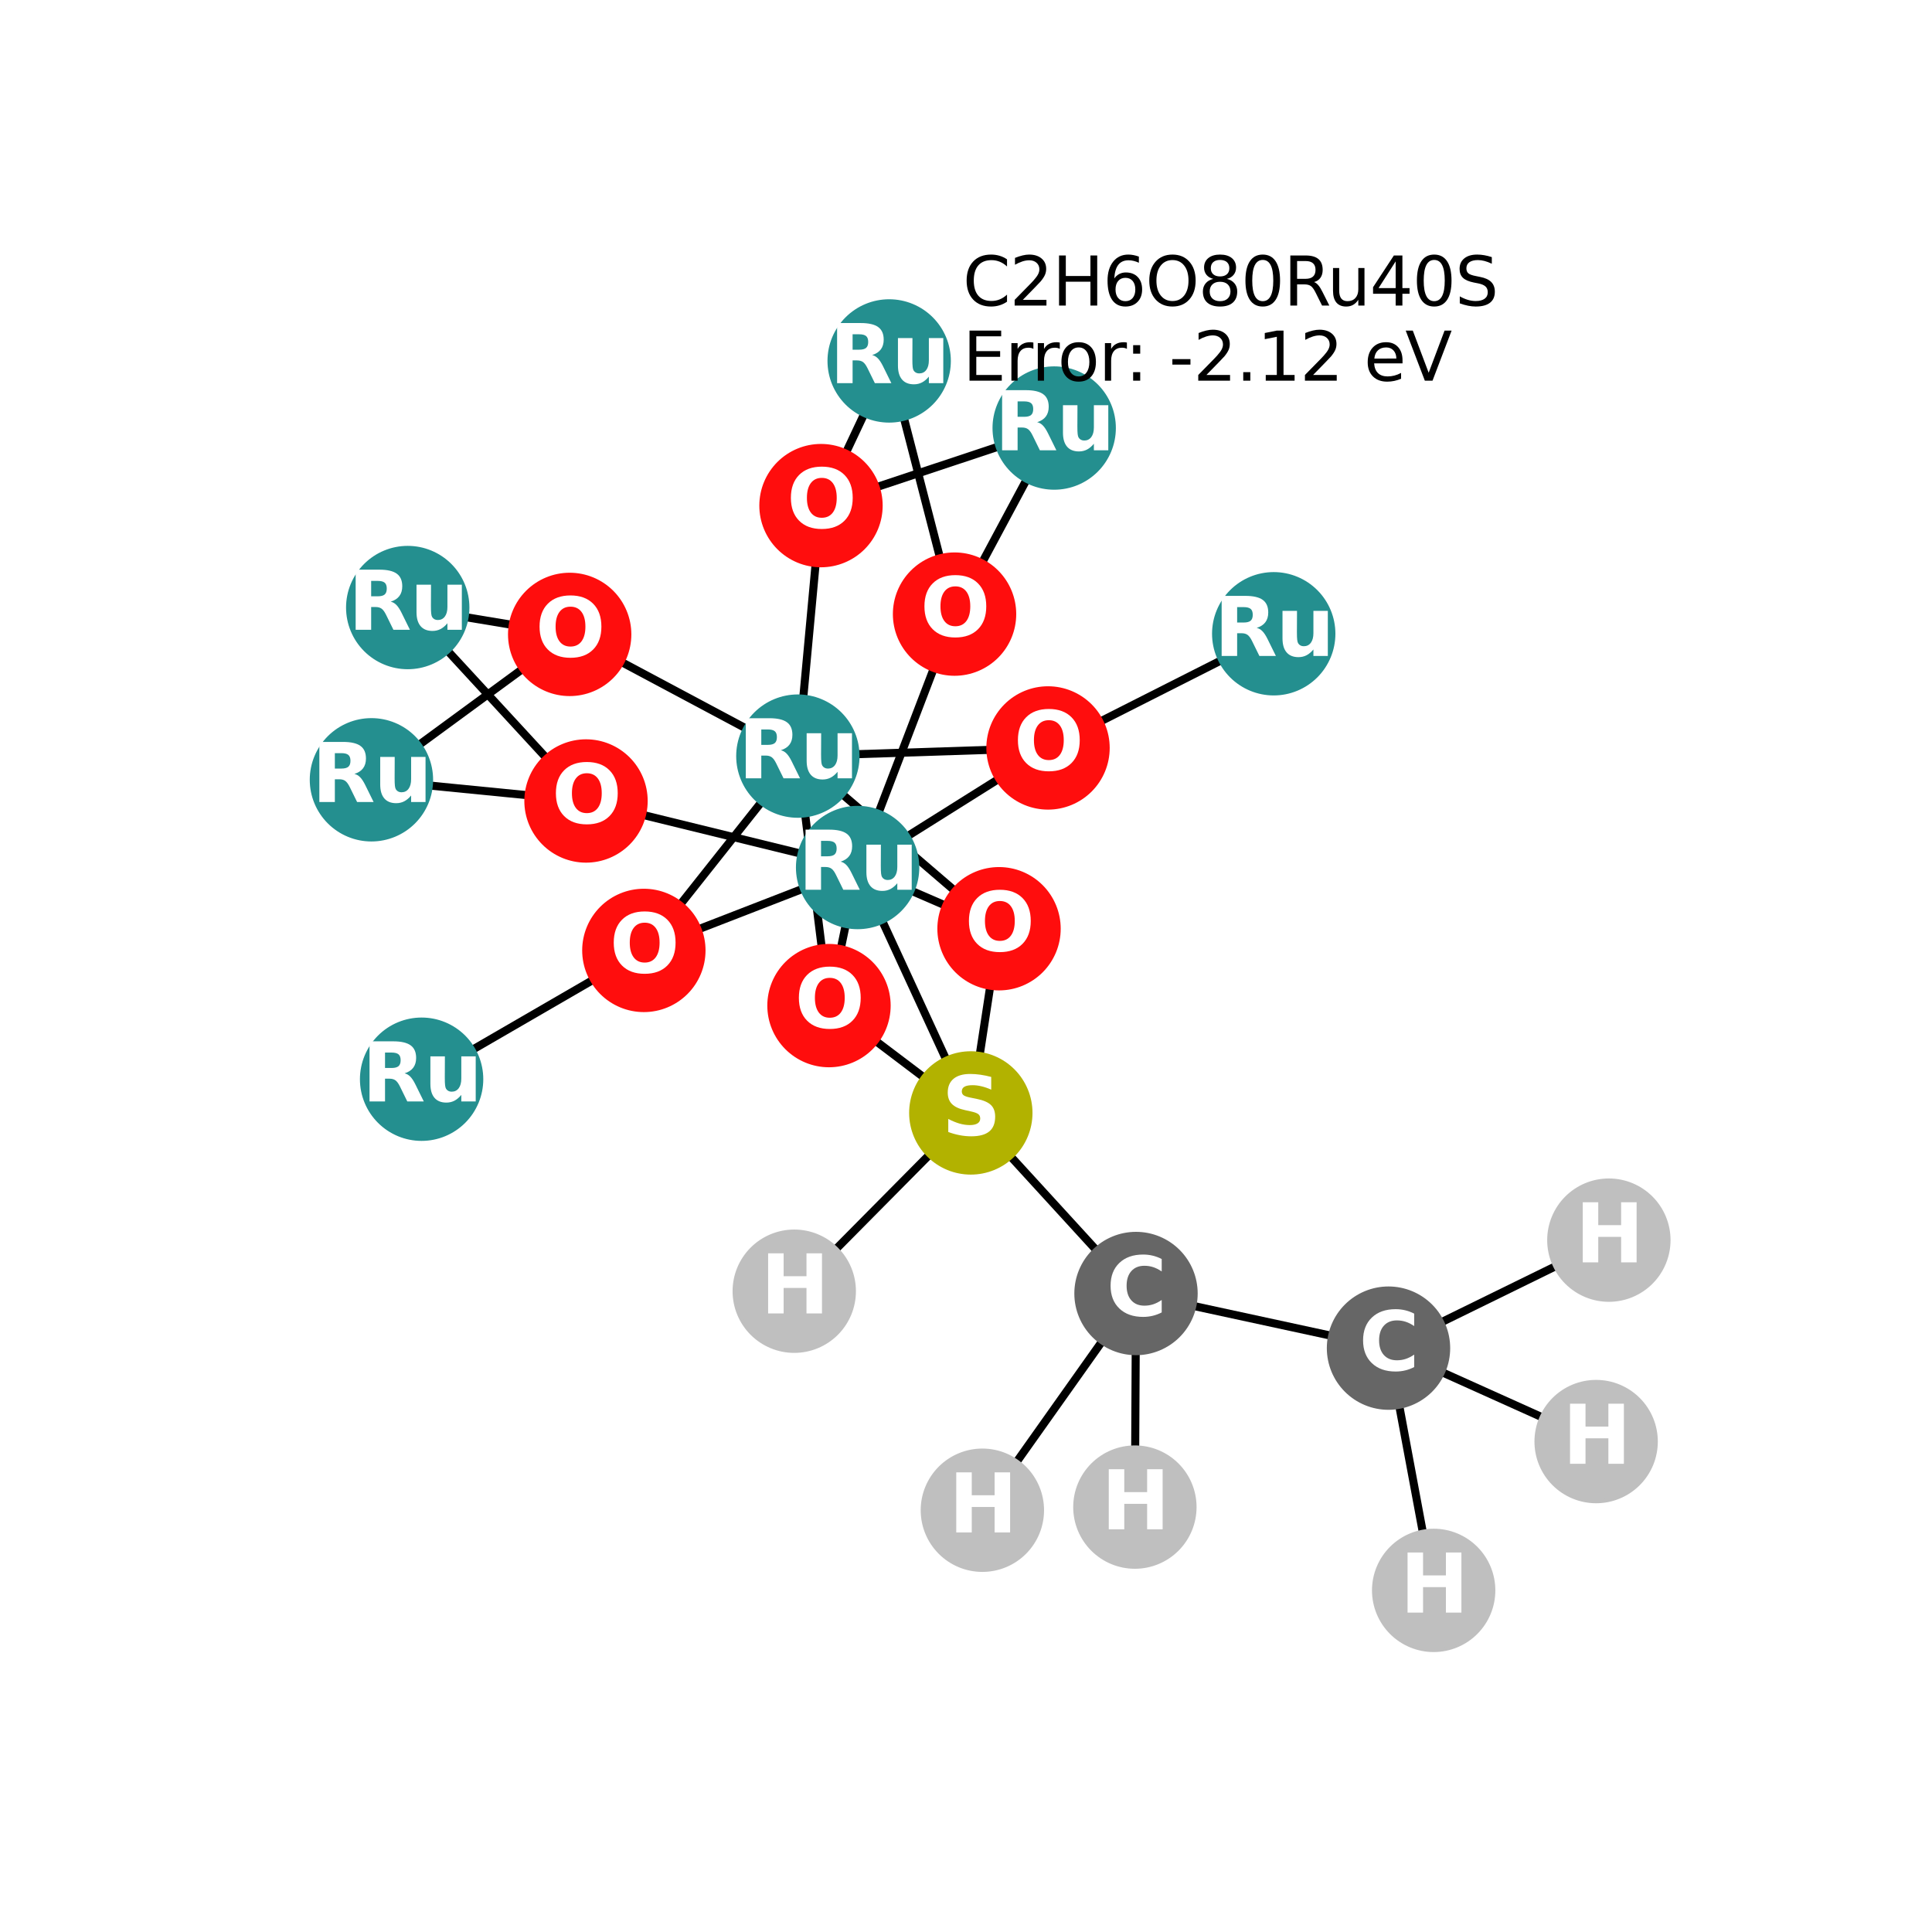 <?xml version="1.0" encoding="utf-8" standalone="no"?>
<!DOCTYPE svg PUBLIC "-//W3C//DTD SVG 1.1//EN"
  "http://www.w3.org/Graphics/SVG/1.1/DTD/svg11.dtd">
<svg xmlns:xlink="http://www.w3.org/1999/xlink" width="288pt" height="288pt" viewBox="0 0 288 288" xmlns="http://www.w3.org/2000/svg" version="1.1">
 <defs>
  <style type="text/css">*{stroke-linejoin: round; stroke-linecap: butt}</style>
 </defs>
 <g id="figure_1">
  <g id="patch_1">
   <path d="M 0 288 
L 288 288 
L 288 0 
L 0 0 
z
" style="fill: #ffffff"/>
  </g>
  <g id="axes_1">
   <g id="LineCollection_1">
    <path d="M 239.831 184.866 
L 206.982 200.965 
" clip-path="url(#p7689ff3a6d)" style="fill: none; stroke: #000000; stroke-width: 1.2"/>
    <path d="M 156.227 111.495 
L 189.872 94.474 
" clip-path="url(#p7689ff3a6d)" style="fill: none; stroke: #000000; stroke-width: 1.2"/>
    <path d="M 156.227 111.495 
L 127.843 129.32 
" clip-path="url(#p7689ff3a6d)" style="fill: none; stroke: #000000; stroke-width: 1.2"/>
    <path d="M 156.227 111.495 
L 118.937 112.712 
" clip-path="url(#p7689ff3a6d)" style="fill: none; stroke: #000000; stroke-width: 1.2"/>
    <path d="M 157.146 63.808 
L 142.293 91.544 
" clip-path="url(#p7689ff3a6d)" style="fill: none; stroke: #000000; stroke-width: 1.2"/>
    <path d="M 157.146 63.808 
L 122.385 75.371 
" clip-path="url(#p7689ff3a6d)" style="fill: none; stroke: #000000; stroke-width: 1.2"/>
    <path d="M 148.924 138.445 
L 127.843 129.32 
" clip-path="url(#p7689ff3a6d)" style="fill: none; stroke: #000000; stroke-width: 1.2"/>
    <path d="M 148.924 138.445 
L 118.937 112.712 
" clip-path="url(#p7689ff3a6d)" style="fill: none; stroke: #000000; stroke-width: 1.2"/>
    <path d="M 148.924 138.445 
L 144.718 165.902 
" clip-path="url(#p7689ff3a6d)" style="fill: none; stroke: #000000; stroke-width: 1.2"/>
    <path d="M 60.78 90.566 
L 87.356 119.401 
" clip-path="url(#p7689ff3a6d)" style="fill: none; stroke: #000000; stroke-width: 1.2"/>
    <path d="M 60.78 90.566 
L 84.921 94.57 
" clip-path="url(#p7689ff3a6d)" style="fill: none; stroke: #000000; stroke-width: 1.2"/>
    <path d="M 87.356 119.401 
L 127.843 129.32 
" clip-path="url(#p7689ff3a6d)" style="fill: none; stroke: #000000; stroke-width: 1.2"/>
    <path d="M 87.356 119.401 
L 55.369 116.243 
" clip-path="url(#p7689ff3a6d)" style="fill: none; stroke: #000000; stroke-width: 1.2"/>
    <path d="M 127.843 129.32 
L 142.293 91.544 
" clip-path="url(#p7689ff3a6d)" style="fill: none; stroke: #000000; stroke-width: 1.2"/>
    <path d="M 127.843 129.32 
L 95.979 141.678 
" clip-path="url(#p7689ff3a6d)" style="fill: none; stroke: #000000; stroke-width: 1.2"/>
    <path d="M 127.843 129.32 
L 123.576 149.903 
" clip-path="url(#p7689ff3a6d)" style="fill: none; stroke: #000000; stroke-width: 1.2"/>
    <path d="M 127.843 129.32 
L 144.718 165.902 
" clip-path="url(#p7689ff3a6d)" style="fill: none; stroke: #000000; stroke-width: 1.2"/>
    <path d="M 132.547 53.804 
L 142.293 91.544 
" clip-path="url(#p7689ff3a6d)" style="fill: none; stroke: #000000; stroke-width: 1.2"/>
    <path d="M 132.547 53.804 
L 122.385 75.371 
" clip-path="url(#p7689ff3a6d)" style="fill: none; stroke: #000000; stroke-width: 1.2"/>
    <path d="M 122.385 75.371 
L 118.937 112.712 
" clip-path="url(#p7689ff3a6d)" style="fill: none; stroke: #000000; stroke-width: 1.2"/>
    <path d="M 62.848 160.877 
L 95.979 141.678 
" clip-path="url(#p7689ff3a6d)" style="fill: none; stroke: #000000; stroke-width: 1.2"/>
    <path d="M 55.369 116.243 
L 84.921 94.57 
" clip-path="url(#p7689ff3a6d)" style="fill: none; stroke: #000000; stroke-width: 1.2"/>
    <path d="M 118.937 112.712 
L 95.979 141.678 
" clip-path="url(#p7689ff3a6d)" style="fill: none; stroke: #000000; stroke-width: 1.2"/>
    <path d="M 118.937 112.712 
L 123.576 149.903 
" clip-path="url(#p7689ff3a6d)" style="fill: none; stroke: #000000; stroke-width: 1.2"/>
    <path d="M 118.937 112.712 
L 84.921 94.57 
" clip-path="url(#p7689ff3a6d)" style="fill: none; stroke: #000000; stroke-width: 1.2"/>
    <path d="M 123.576 149.903 
L 144.718 165.902 
" clip-path="url(#p7689ff3a6d)" style="fill: none; stroke: #000000; stroke-width: 1.2"/>
    <path d="M 169.343 192.822 
L 146.44 225.128 
" clip-path="url(#p7689ff3a6d)" style="fill: none; stroke: #000000; stroke-width: 1.2"/>
    <path d="M 169.343 192.822 
L 169.176 224.661 
" clip-path="url(#p7689ff3a6d)" style="fill: none; stroke: #000000; stroke-width: 1.2"/>
    <path d="M 169.343 192.822 
L 144.718 165.902 
" clip-path="url(#p7689ff3a6d)" style="fill: none; stroke: #000000; stroke-width: 1.2"/>
    <path d="M 169.343 192.822 
L 206.982 200.965 
" clip-path="url(#p7689ff3a6d)" style="fill: none; stroke: #000000; stroke-width: 1.2"/>
    <path d="M 144.718 165.902 
L 118.398 192.479 
" clip-path="url(#p7689ff3a6d)" style="fill: none; stroke: #000000; stroke-width: 1.2"/>
    <path d="M 206.982 200.965 
L 213.714 237.076 
" clip-path="url(#p7689ff3a6d)" style="fill: none; stroke: #000000; stroke-width: 1.2"/>
    <path d="M 206.982 200.965 
L 237.933 214.893 
" clip-path="url(#p7689ff3a6d)" style="fill: none; stroke: #000000; stroke-width: 1.2"/>
   </g>
   <g id="PathCollection_1">
    <defs>
     <path id="C0_0_74f08d10ab" d="M 0 8.944 
C 2.372 8.944 4.647 8.002 6.325 6.325 
C 8.002 4.647 8.944 2.372 8.944 -0 
C 8.944 -2.372 8.002 -4.647 6.325 -6.325 
C 4.647 -8.002 2.372 -8.944 0 -8.944 
C -2.372 -8.944 -4.647 -8.002 -6.325 -6.325 
C -8.002 -4.647 -8.944 -2.372 -8.944 0 
C -8.944 2.372 -8.002 4.647 -6.325 6.325 
C -4.647 8.002 -2.372 8.944 0 8.944 
z
"/>
    </defs>
    <g clip-path="url(#p7689ff3a6d)">
     <use xlink:href="#C0_0_74f08d10ab" x="239.831" y="184.866" style="fill: #bfbfbf; stroke: #bfbfbf; stroke-width: 0.5"/>
    </g>
    <g clip-path="url(#p7689ff3a6d)">
     <use xlink:href="#C0_0_74f08d10ab" x="156.227" y="111.495" style="fill: #ff0d0d; stroke: #ff0d0d; stroke-width: 0.5"/>
    </g>
    <g clip-path="url(#p7689ff3a6d)">
     <use xlink:href="#C0_0_74f08d10ab" x="157.146" y="63.808" style="fill: #248f8f; stroke: #248f8f; stroke-width: 0.5"/>
    </g>
    <g clip-path="url(#p7689ff3a6d)">
     <use xlink:href="#C0_0_74f08d10ab" x="148.924" y="138.445" style="fill: #ff0d0d; stroke: #ff0d0d; stroke-width: 0.5"/>
    </g>
    <g clip-path="url(#p7689ff3a6d)">
     <use xlink:href="#C0_0_74f08d10ab" x="189.872" y="94.474" style="fill: #248f8f; stroke: #248f8f; stroke-width: 0.5"/>
    </g>
    <g clip-path="url(#p7689ff3a6d)">
     <use xlink:href="#C0_0_74f08d10ab" x="60.78" y="90.566" style="fill: #248f8f; stroke: #248f8f; stroke-width: 0.5"/>
    </g>
    <g clip-path="url(#p7689ff3a6d)">
     <use xlink:href="#C0_0_74f08d10ab" x="87.356" y="119.401" style="fill: #ff0d0d; stroke: #ff0d0d; stroke-width: 0.5"/>
    </g>
    <g clip-path="url(#p7689ff3a6d)">
     <use xlink:href="#C0_0_74f08d10ab" x="127.843" y="129.32" style="fill: #248f8f; stroke: #248f8f; stroke-width: 0.5"/>
    </g>
    <g clip-path="url(#p7689ff3a6d)">
     <use xlink:href="#C0_0_74f08d10ab" x="132.547" y="53.804" style="fill: #248f8f; stroke: #248f8f; stroke-width: 0.5"/>
    </g>
    <g clip-path="url(#p7689ff3a6d)">
     <use xlink:href="#C0_0_74f08d10ab" x="122.385" y="75.371" style="fill: #ff0d0d; stroke: #ff0d0d; stroke-width: 0.5"/>
    </g>
    <g clip-path="url(#p7689ff3a6d)">
     <use xlink:href="#C0_0_74f08d10ab" x="62.848" y="160.877" style="fill: #248f8f; stroke: #248f8f; stroke-width: 0.5"/>
    </g>
    <g clip-path="url(#p7689ff3a6d)">
     <use xlink:href="#C0_0_74f08d10ab" x="55.369" y="116.243" style="fill: #248f8f; stroke: #248f8f; stroke-width: 0.5"/>
    </g>
    <g clip-path="url(#p7689ff3a6d)">
     <use xlink:href="#C0_0_74f08d10ab" x="118.937" y="112.712" style="fill: #248f8f; stroke: #248f8f; stroke-width: 0.5"/>
    </g>
    <g clip-path="url(#p7689ff3a6d)">
     <use xlink:href="#C0_0_74f08d10ab" x="95.979" y="141.678" style="fill: #ff0d0d; stroke: #ff0d0d; stroke-width: 0.5"/>
    </g>
    <g clip-path="url(#p7689ff3a6d)">
     <use xlink:href="#C0_0_74f08d10ab" x="123.576" y="149.903" style="fill: #ff0d0d; stroke: #ff0d0d; stroke-width: 0.5"/>
    </g>
    <g clip-path="url(#p7689ff3a6d)">
     <use xlink:href="#C0_0_74f08d10ab" x="142.293" y="91.544" style="fill: #ff0d0d; stroke: #ff0d0d; stroke-width: 0.5"/>
    </g>
    <g clip-path="url(#p7689ff3a6d)">
     <use xlink:href="#C0_0_74f08d10ab" x="84.921" y="94.57" style="fill: #ff0d0d; stroke: #ff0d0d; stroke-width: 0.5"/>
    </g>
    <g clip-path="url(#p7689ff3a6d)">
     <use xlink:href="#C0_0_74f08d10ab" x="169.343" y="192.822" style="fill: #666666; stroke: #666666; stroke-width: 0.5"/>
    </g>
    <g clip-path="url(#p7689ff3a6d)">
     <use xlink:href="#C0_0_74f08d10ab" x="146.44" y="225.128" style="fill: #bfbfbf; stroke: #bfbfbf; stroke-width: 0.5"/>
    </g>
    <g clip-path="url(#p7689ff3a6d)">
     <use xlink:href="#C0_0_74f08d10ab" x="169.176" y="224.661" style="fill: #bfbfbf; stroke: #bfbfbf; stroke-width: 0.5"/>
    </g>
    <g clip-path="url(#p7689ff3a6d)">
     <use xlink:href="#C0_0_74f08d10ab" x="144.718" y="165.902" style="fill: #b2b200; stroke: #b2b200; stroke-width: 0.5"/>
    </g>
    <g clip-path="url(#p7689ff3a6d)">
     <use xlink:href="#C0_0_74f08d10ab" x="118.398" y="192.479" style="fill: #bfbfbf; stroke: #bfbfbf; stroke-width: 0.5"/>
    </g>
    <g clip-path="url(#p7689ff3a6d)">
     <use xlink:href="#C0_0_74f08d10ab" x="206.982" y="200.965" style="fill: #666666; stroke: #666666; stroke-width: 0.5"/>
    </g>
    <g clip-path="url(#p7689ff3a6d)">
     <use xlink:href="#C0_0_74f08d10ab" x="213.714" y="237.076" style="fill: #bfbfbf; stroke: #bfbfbf; stroke-width: 0.5"/>
    </g>
    <g clip-path="url(#p7689ff3a6d)">
     <use xlink:href="#C0_0_74f08d10ab" x="237.933" y="214.893" style="fill: #bfbfbf; stroke: #bfbfbf; stroke-width: 0.5"/>
    </g>
   </g>
   <g id="text_1">
    <g clip-path="url(#p7689ff3a6d)">
     <!-- H -->
     <g style="fill: #ffffff" transform="translate(234.81 188.177) scale(0.12 -0.12)">
      <defs>
       <path id="DejaVuSans-Bold-48" d="M 588 4666 
L 1791 4666 
L 1791 2888 
L 3566 2888 
L 3566 4666 
L 4769 4666 
L 4769 0 
L 3566 0 
L 3566 1978 
L 1791 1978 
L 1791 0 
L 588 0 
L 588 4666 
z
" transform="scale(0.016)"/>
      </defs>
      <use xlink:href="#DejaVuSans-Bold-48"/>
     </g>
    </g>
   </g>
   <g id="text_2">
    <g clip-path="url(#p7689ff3a6d)">
     <!-- O -->
     <g style="fill: #ffffff" transform="translate(151.126 114.806) scale(0.12 -0.12)">
      <defs>
       <path id="DejaVuSans-Bold-4f" d="M 2719 3878 
Q 2169 3878 1866 3472 
Q 1563 3066 1563 2328 
Q 1563 1594 1866 1187 
Q 2169 781 2719 781 
Q 3272 781 3575 1187 
Q 3878 1594 3878 2328 
Q 3878 3066 3575 3472 
Q 3272 3878 2719 3878 
z
M 2719 4750 
Q 3844 4750 4481 4106 
Q 5119 3463 5119 2328 
Q 5119 1197 4481 553 
Q 3844 -91 2719 -91 
Q 1597 -91 958 553 
Q 319 1197 319 2328 
Q 319 3463 958 4106 
Q 1597 4750 2719 4750 
z
" transform="scale(0.016)"/>
      </defs>
      <use xlink:href="#DejaVuSans-Bold-4f"/>
     </g>
    </g>
   </g>
   <g id="text_3">
    <g clip-path="url(#p7689ff3a6d)">
     <!-- Ru -->
     <g style="fill: #ffffff" transform="translate(148.254 67.12) scale(0.12 -0.12)">
      <defs>
       <path id="DejaVuSans-Bold-52" d="M 2297 2597 
Q 2675 2597 2839 2737 
Q 3003 2878 3003 3200 
Q 3003 3519 2839 3656 
Q 2675 3794 2297 3794 
L 1791 3794 
L 1791 2597 
L 2297 2597 
z
M 1791 1766 
L 1791 0 
L 588 0 
L 588 4666 
L 2425 4666 
Q 3347 4666 3776 4356 
Q 4206 4047 4206 3378 
Q 4206 2916 3982 2619 
Q 3759 2322 3309 2181 
Q 3556 2125 3751 1926 
Q 3947 1728 4147 1325 
L 4800 0 
L 3519 0 
L 2950 1159 
Q 2778 1509 2601 1637 
Q 2425 1766 2131 1766 
L 1791 1766 
z
" transform="scale(0.016)"/>
       <path id="DejaVuSans-Bold-75" d="M 500 1363 
L 500 3500 
L 1625 3500 
L 1625 3150 
Q 1625 2866 1622 2436 
Q 1619 2006 1619 1863 
Q 1619 1441 1641 1255 
Q 1663 1069 1716 984 
Q 1784 875 1895 815 
Q 2006 756 2150 756 
Q 2500 756 2700 1025 
Q 2900 1294 2900 1772 
L 2900 3500 
L 4019 3500 
L 4019 0 
L 2900 0 
L 2900 506 
Q 2647 200 2364 54 
Q 2081 -91 1741 -91 
Q 1134 -91 817 281 
Q 500 653 500 1363 
z
" transform="scale(0.016)"/>
      </defs>
      <use xlink:href="#DejaVuSans-Bold-52"/>
      <use xlink:href="#DejaVuSans-Bold-75" transform="translate(77.002 0)"/>
     </g>
    </g>
   </g>
   <g id="text_4">
    <g clip-path="url(#p7689ff3a6d)">
     <!-- O -->
     <g style="fill: #ffffff" transform="translate(143.824 141.757) scale(0.12 -0.12)">
      <use xlink:href="#DejaVuSans-Bold-4f"/>
     </g>
    </g>
   </g>
   <g id="text_5">
    <g clip-path="url(#p7689ff3a6d)">
     <!-- Ru -->
     <g style="fill: #ffffff" transform="translate(180.98 97.785) scale(0.12 -0.12)">
      <use xlink:href="#DejaVuSans-Bold-52"/>
      <use xlink:href="#DejaVuSans-Bold-75" transform="translate(77.002 0)"/>
     </g>
    </g>
   </g>
   <g id="text_6">
    <g clip-path="url(#p7689ff3a6d)">
     <!-- Ru -->
     <g style="fill: #ffffff" transform="translate(51.889 93.877) scale(0.12 -0.12)">
      <use xlink:href="#DejaVuSans-Bold-52"/>
      <use xlink:href="#DejaVuSans-Bold-75" transform="translate(77.002 0)"/>
     </g>
    </g>
   </g>
   <g id="text_7">
    <g clip-path="url(#p7689ff3a6d)">
     <!-- O -->
     <g style="fill: #ffffff" transform="translate(82.255 122.712) scale(0.12 -0.12)">
      <use xlink:href="#DejaVuSans-Bold-4f"/>
     </g>
    </g>
   </g>
   <g id="text_8">
    <g clip-path="url(#p7689ff3a6d)">
     <!-- Ru -->
     <g style="fill: #ffffff" transform="translate(118.952 132.632) scale(0.12 -0.12)">
      <use xlink:href="#DejaVuSans-Bold-52"/>
      <use xlink:href="#DejaVuSans-Bold-75" transform="translate(77.002 0)"/>
     </g>
    </g>
   </g>
   <g id="text_9">
    <g clip-path="url(#p7689ff3a6d)">
     <!-- Ru -->
     <g style="fill: #ffffff" transform="translate(123.656 57.115) scale(0.12 -0.12)">
      <use xlink:href="#DejaVuSans-Bold-52"/>
      <use xlink:href="#DejaVuSans-Bold-75" transform="translate(77.002 0)"/>
     </g>
    </g>
   </g>
   <g id="text_10">
    <g clip-path="url(#p7689ff3a6d)">
     <!-- O -->
     <g style="fill: #ffffff" transform="translate(117.284 78.683) scale(0.12 -0.12)">
      <use xlink:href="#DejaVuSans-Bold-4f"/>
     </g>
    </g>
   </g>
   <g id="text_11">
    <g clip-path="url(#p7689ff3a6d)">
     <!-- Ru -->
     <g style="fill: #ffffff" transform="translate(53.957 164.188) scale(0.12 -0.12)">
      <use xlink:href="#DejaVuSans-Bold-52"/>
      <use xlink:href="#DejaVuSans-Bold-75" transform="translate(77.002 0)"/>
     </g>
    </g>
   </g>
   <g id="text_12">
    <g clip-path="url(#p7689ff3a6d)">
     <!-- Ru -->
     <g style="fill: #ffffff" transform="translate(46.477 119.555) scale(0.12 -0.12)">
      <use xlink:href="#DejaVuSans-Bold-52"/>
      <use xlink:href="#DejaVuSans-Bold-75" transform="translate(77.002 0)"/>
     </g>
    </g>
   </g>
   <g id="text_13">
    <g clip-path="url(#p7689ff3a6d)">
     <!-- Ru -->
     <g style="fill: #ffffff" transform="translate(110.046 116.023) scale(0.12 -0.12)">
      <use xlink:href="#DejaVuSans-Bold-52"/>
      <use xlink:href="#DejaVuSans-Bold-75" transform="translate(77.002 0)"/>
     </g>
    </g>
   </g>
   <g id="text_14">
    <g clip-path="url(#p7689ff3a6d)">
     <!-- O -->
     <g style="fill: #ffffff" transform="translate(90.878 144.989) scale(0.12 -0.12)">
      <use xlink:href="#DejaVuSans-Bold-4f"/>
     </g>
    </g>
   </g>
   <g id="text_15">
    <g clip-path="url(#p7689ff3a6d)">
     <!-- O -->
     <g style="fill: #ffffff" transform="translate(118.475 153.214) scale(0.12 -0.12)">
      <use xlink:href="#DejaVuSans-Bold-4f"/>
     </g>
    </g>
   </g>
   <g id="text_16">
    <g clip-path="url(#p7689ff3a6d)">
     <!-- O -->
     <g style="fill: #ffffff" transform="translate(137.192 94.855) scale(0.12 -0.12)">
      <use xlink:href="#DejaVuSans-Bold-4f"/>
     </g>
    </g>
   </g>
   <g id="text_17">
    <g clip-path="url(#p7689ff3a6d)">
     <!-- O -->
     <g style="fill: #ffffff" transform="translate(79.82 97.882) scale(0.12 -0.12)">
      <use xlink:href="#DejaVuSans-Bold-4f"/>
     </g>
    </g>
   </g>
   <g id="text_18">
    <g clip-path="url(#p7689ff3a6d)">
     <!-- C -->
     <g style="fill: #ffffff" transform="translate(164.94 196.133) scale(0.12 -0.12)">
      <defs>
       <path id="DejaVuSans-Bold-43" d="M 4288 256 
Q 3956 84 3597 -3 
Q 3238 -91 2847 -91 
Q 1681 -91 1000 561 
Q 319 1213 319 2328 
Q 319 3447 1000 4098 
Q 1681 4750 2847 4750 
Q 3238 4750 3597 4662 
Q 3956 4575 4288 4403 
L 4288 3438 
Q 3953 3666 3628 3772 
Q 3303 3878 2944 3878 
Q 2300 3878 1931 3465 
Q 1563 3053 1563 2328 
Q 1563 1606 1931 1193 
Q 2300 781 2944 781 
Q 3303 781 3628 887 
Q 3953 994 4288 1222 
L 4288 256 
z
" transform="scale(0.016)"/>
      </defs>
      <use xlink:href="#DejaVuSans-Bold-43"/>
     </g>
    </g>
   </g>
   <g id="text_19">
    <g clip-path="url(#p7689ff3a6d)">
     <!-- H -->
     <g style="fill: #ffffff" transform="translate(141.419 228.44) scale(0.12 -0.12)">
      <use xlink:href="#DejaVuSans-Bold-48"/>
     </g>
    </g>
   </g>
   <g id="text_20">
    <g clip-path="url(#p7689ff3a6d)">
     <!-- H -->
     <g style="fill: #ffffff" transform="translate(164.155 227.973) scale(0.12 -0.12)">
      <use xlink:href="#DejaVuSans-Bold-48"/>
     </g>
    </g>
   </g>
   <g id="text_21">
    <g clip-path="url(#p7689ff3a6d)">
     <!-- S -->
     <g style="fill: #ffffff" transform="translate(140.397 169.213) scale(0.12 -0.12)">
      <defs>
       <path id="DejaVuSans-Bold-53" d="M 3834 4519 
L 3834 3531 
Q 3450 3703 3084 3790 
Q 2719 3878 2394 3878 
Q 1963 3878 1756 3759 
Q 1550 3641 1550 3391 
Q 1550 3203 1689 3098 
Q 1828 2994 2194 2919 
L 2706 2816 
Q 3484 2659 3812 2340 
Q 4141 2022 4141 1434 
Q 4141 663 3683 286 
Q 3225 -91 2284 -91 
Q 1841 -91 1394 -6 
Q 947 78 500 244 
L 500 1259 
Q 947 1022 1364 901 
Q 1781 781 2169 781 
Q 2563 781 2772 912 
Q 2981 1044 2981 1288 
Q 2981 1506 2839 1625 
Q 2697 1744 2272 1838 
L 1806 1941 
Q 1106 2091 782 2419 
Q 459 2747 459 3303 
Q 459 4000 909 4375 
Q 1359 4750 2203 4750 
Q 2588 4750 2994 4692 
Q 3400 4634 3834 4519 
z
" transform="scale(0.016)"/>
      </defs>
      <use xlink:href="#DejaVuSans-Bold-53"/>
     </g>
    </g>
   </g>
   <g id="text_22">
    <g clip-path="url(#p7689ff3a6d)">
     <!-- H -->
     <g style="fill: #ffffff" transform="translate(113.376 195.79) scale(0.12 -0.12)">
      <use xlink:href="#DejaVuSans-Bold-48"/>
     </g>
    </g>
   </g>
   <g id="text_23">
    <g clip-path="url(#p7689ff3a6d)">
     <!-- C -->
     <g style="fill: #ffffff" transform="translate(202.579 204.276) scale(0.12 -0.12)">
      <use xlink:href="#DejaVuSans-Bold-43"/>
     </g>
    </g>
   </g>
   <g id="text_24">
    <g clip-path="url(#p7689ff3a6d)">
     <!-- H -->
     <g style="fill: #ffffff" transform="translate(208.693 240.388) scale(0.12 -0.12)">
      <use xlink:href="#DejaVuSans-Bold-48"/>
     </g>
    </g>
   </g>
   <g id="text_25">
    <g clip-path="url(#p7689ff3a6d)">
     <!-- H -->
     <g style="fill: #ffffff" transform="translate(232.912 218.205) scale(0.12 -0.12)">
      <use xlink:href="#DejaVuSans-Bold-48"/>
     </g>
    </g>
   </g>
   <g id="text_26">
    <!-- C2H6O80Ru40S -->
    <g transform="translate(143.52 45.549) scale(0.1 -0.1)">
     <defs>
      <path id="DejaVuSans-43" d="M 4122 4306 
L 4122 3641 
Q 3803 3938 3442 4084 
Q 3081 4231 2675 4231 
Q 1875 4231 1450 3742 
Q 1025 3253 1025 2328 
Q 1025 1406 1450 917 
Q 1875 428 2675 428 
Q 3081 428 3442 575 
Q 3803 722 4122 1019 
L 4122 359 
Q 3791 134 3420 21 
Q 3050 -91 2638 -91 
Q 1578 -91 968 557 
Q 359 1206 359 2328 
Q 359 3453 968 4101 
Q 1578 4750 2638 4750 
Q 3056 4750 3426 4639 
Q 3797 4528 4122 4306 
z
" transform="scale(0.016)"/>
      <path id="DejaVuSans-32" d="M 1228 531 
L 3431 531 
L 3431 0 
L 469 0 
L 469 531 
Q 828 903 1448 1529 
Q 2069 2156 2228 2338 
Q 2531 2678 2651 2914 
Q 2772 3150 2772 3378 
Q 2772 3750 2511 3984 
Q 2250 4219 1831 4219 
Q 1534 4219 1204 4116 
Q 875 4013 500 3803 
L 500 4441 
Q 881 4594 1212 4672 
Q 1544 4750 1819 4750 
Q 2544 4750 2975 4387 
Q 3406 4025 3406 3419 
Q 3406 3131 3298 2873 
Q 3191 2616 2906 2266 
Q 2828 2175 2409 1742 
Q 1991 1309 1228 531 
z
" transform="scale(0.016)"/>
      <path id="DejaVuSans-48" d="M 628 4666 
L 1259 4666 
L 1259 2753 
L 3553 2753 
L 3553 4666 
L 4184 4666 
L 4184 0 
L 3553 0 
L 3553 2222 
L 1259 2222 
L 1259 0 
L 628 0 
L 628 4666 
z
" transform="scale(0.016)"/>
      <path id="DejaVuSans-36" d="M 2113 2584 
Q 1688 2584 1439 2293 
Q 1191 2003 1191 1497 
Q 1191 994 1439 701 
Q 1688 409 2113 409 
Q 2538 409 2786 701 
Q 3034 994 3034 1497 
Q 3034 2003 2786 2293 
Q 2538 2584 2113 2584 
z
M 3366 4563 
L 3366 3988 
Q 3128 4100 2886 4159 
Q 2644 4219 2406 4219 
Q 1781 4219 1451 3797 
Q 1122 3375 1075 2522 
Q 1259 2794 1537 2939 
Q 1816 3084 2150 3084 
Q 2853 3084 3261 2657 
Q 3669 2231 3669 1497 
Q 3669 778 3244 343 
Q 2819 -91 2113 -91 
Q 1303 -91 875 529 
Q 447 1150 447 2328 
Q 447 3434 972 4092 
Q 1497 4750 2381 4750 
Q 2619 4750 2861 4703 
Q 3103 4656 3366 4563 
z
" transform="scale(0.016)"/>
      <path id="DejaVuSans-4f" d="M 2522 4238 
Q 1834 4238 1429 3725 
Q 1025 3213 1025 2328 
Q 1025 1447 1429 934 
Q 1834 422 2522 422 
Q 3209 422 3611 934 
Q 4013 1447 4013 2328 
Q 4013 3213 3611 3725 
Q 3209 4238 2522 4238 
z
M 2522 4750 
Q 3503 4750 4090 4092 
Q 4678 3434 4678 2328 
Q 4678 1225 4090 567 
Q 3503 -91 2522 -91 
Q 1538 -91 948 565 
Q 359 1222 359 2328 
Q 359 3434 948 4092 
Q 1538 4750 2522 4750 
z
" transform="scale(0.016)"/>
      <path id="DejaVuSans-38" d="M 2034 2216 
Q 1584 2216 1326 1975 
Q 1069 1734 1069 1313 
Q 1069 891 1326 650 
Q 1584 409 2034 409 
Q 2484 409 2743 651 
Q 3003 894 3003 1313 
Q 3003 1734 2745 1975 
Q 2488 2216 2034 2216 
z
M 1403 2484 
Q 997 2584 770 2862 
Q 544 3141 544 3541 
Q 544 4100 942 4425 
Q 1341 4750 2034 4750 
Q 2731 4750 3128 4425 
Q 3525 4100 3525 3541 
Q 3525 3141 3298 2862 
Q 3072 2584 2669 2484 
Q 3125 2378 3379 2068 
Q 3634 1759 3634 1313 
Q 3634 634 3220 271 
Q 2806 -91 2034 -91 
Q 1263 -91 848 271 
Q 434 634 434 1313 
Q 434 1759 690 2068 
Q 947 2378 1403 2484 
z
M 1172 3481 
Q 1172 3119 1398 2916 
Q 1625 2713 2034 2713 
Q 2441 2713 2670 2916 
Q 2900 3119 2900 3481 
Q 2900 3844 2670 4047 
Q 2441 4250 2034 4250 
Q 1625 4250 1398 4047 
Q 1172 3844 1172 3481 
z
" transform="scale(0.016)"/>
      <path id="DejaVuSans-30" d="M 2034 4250 
Q 1547 4250 1301 3770 
Q 1056 3291 1056 2328 
Q 1056 1369 1301 889 
Q 1547 409 2034 409 
Q 2525 409 2770 889 
Q 3016 1369 3016 2328 
Q 3016 3291 2770 3770 
Q 2525 4250 2034 4250 
z
M 2034 4750 
Q 2819 4750 3233 4129 
Q 3647 3509 3647 2328 
Q 3647 1150 3233 529 
Q 2819 -91 2034 -91 
Q 1250 -91 836 529 
Q 422 1150 422 2328 
Q 422 3509 836 4129 
Q 1250 4750 2034 4750 
z
" transform="scale(0.016)"/>
      <path id="DejaVuSans-52" d="M 2841 2188 
Q 3044 2119 3236 1894 
Q 3428 1669 3622 1275 
L 4263 0 
L 3584 0 
L 2988 1197 
Q 2756 1666 2539 1819 
Q 2322 1972 1947 1972 
L 1259 1972 
L 1259 0 
L 628 0 
L 628 4666 
L 2053 4666 
Q 2853 4666 3247 4331 
Q 3641 3997 3641 3322 
Q 3641 2881 3436 2590 
Q 3231 2300 2841 2188 
z
M 1259 4147 
L 1259 2491 
L 2053 2491 
Q 2509 2491 2742 2702 
Q 2975 2913 2975 3322 
Q 2975 3731 2742 3939 
Q 2509 4147 2053 4147 
L 1259 4147 
z
" transform="scale(0.016)"/>
      <path id="DejaVuSans-75" d="M 544 1381 
L 544 3500 
L 1119 3500 
L 1119 1403 
Q 1119 906 1312 657 
Q 1506 409 1894 409 
Q 2359 409 2629 706 
Q 2900 1003 2900 1516 
L 2900 3500 
L 3475 3500 
L 3475 0 
L 2900 0 
L 2900 538 
Q 2691 219 2414 64 
Q 2138 -91 1772 -91 
Q 1169 -91 856 284 
Q 544 659 544 1381 
z
M 1991 3584 
L 1991 3584 
z
" transform="scale(0.016)"/>
      <path id="DejaVuSans-34" d="M 2419 4116 
L 825 1625 
L 2419 1625 
L 2419 4116 
z
M 2253 4666 
L 3047 4666 
L 3047 1625 
L 3713 1625 
L 3713 1100 
L 3047 1100 
L 3047 0 
L 2419 0 
L 2419 1100 
L 313 1100 
L 313 1709 
L 2253 4666 
z
" transform="scale(0.016)"/>
      <path id="DejaVuSans-53" d="M 3425 4513 
L 3425 3897 
Q 3066 4069 2747 4153 
Q 2428 4238 2131 4238 
Q 1616 4238 1336 4038 
Q 1056 3838 1056 3469 
Q 1056 3159 1242 3001 
Q 1428 2844 1947 2747 
L 2328 2669 
Q 3034 2534 3370 2195 
Q 3706 1856 3706 1288 
Q 3706 609 3251 259 
Q 2797 -91 1919 -91 
Q 1588 -91 1214 -16 
Q 841 59 441 206 
L 441 856 
Q 825 641 1194 531 
Q 1563 422 1919 422 
Q 2459 422 2753 634 
Q 3047 847 3047 1241 
Q 3047 1584 2836 1778 
Q 2625 1972 2144 2069 
L 1759 2144 
Q 1053 2284 737 2584 
Q 422 2884 422 3419 
Q 422 4038 858 4394 
Q 1294 4750 2059 4750 
Q 2388 4750 2728 4690 
Q 3069 4631 3425 4513 
z
" transform="scale(0.016)"/>
     </defs>
     <use xlink:href="#DejaVuSans-43"/>
     <use xlink:href="#DejaVuSans-32" transform="translate(69.824 0)"/>
     <use xlink:href="#DejaVuSans-48" transform="translate(133.447 0)"/>
     <use xlink:href="#DejaVuSans-36" transform="translate(208.643 0)"/>
     <use xlink:href="#DejaVuSans-4f" transform="translate(272.266 0)"/>
     <use xlink:href="#DejaVuSans-38" transform="translate(350.977 0)"/>
     <use xlink:href="#DejaVuSans-30" transform="translate(414.6 0)"/>
     <use xlink:href="#DejaVuSans-52" transform="translate(478.223 0)"/>
     <use xlink:href="#DejaVuSans-75" transform="translate(543.205 0)"/>
     <use xlink:href="#DejaVuSans-34" transform="translate(606.584 0)"/>
     <use xlink:href="#DejaVuSans-30" transform="translate(670.207 0)"/>
     <use xlink:href="#DejaVuSans-53" transform="translate(733.83 0)"/>
    </g>
    <!-- Error: -2.12 eV -->
    <g transform="translate(143.52 56.747) scale(0.1 -0.1)">
     <defs>
      <path id="DejaVuSans-45" d="M 628 4666 
L 3578 4666 
L 3578 4134 
L 1259 4134 
L 1259 2753 
L 3481 2753 
L 3481 2222 
L 1259 2222 
L 1259 531 
L 3634 531 
L 3634 0 
L 628 0 
L 628 4666 
z
" transform="scale(0.016)"/>
      <path id="DejaVuSans-72" d="M 2631 2963 
Q 2534 3019 2420 3045 
Q 2306 3072 2169 3072 
Q 1681 3072 1420 2755 
Q 1159 2438 1159 1844 
L 1159 0 
L 581 0 
L 581 3500 
L 1159 3500 
L 1159 2956 
Q 1341 3275 1631 3429 
Q 1922 3584 2338 3584 
Q 2397 3584 2469 3576 
Q 2541 3569 2628 3553 
L 2631 2963 
z
" transform="scale(0.016)"/>
      <path id="DejaVuSans-6f" d="M 1959 3097 
Q 1497 3097 1228 2736 
Q 959 2375 959 1747 
Q 959 1119 1226 758 
Q 1494 397 1959 397 
Q 2419 397 2687 759 
Q 2956 1122 2956 1747 
Q 2956 2369 2687 2733 
Q 2419 3097 1959 3097 
z
M 1959 3584 
Q 2709 3584 3137 3096 
Q 3566 2609 3566 1747 
Q 3566 888 3137 398 
Q 2709 -91 1959 -91 
Q 1206 -91 779 398 
Q 353 888 353 1747 
Q 353 2609 779 3096 
Q 1206 3584 1959 3584 
z
" transform="scale(0.016)"/>
      <path id="DejaVuSans-3a" d="M 750 794 
L 1409 794 
L 1409 0 
L 750 0 
L 750 794 
z
M 750 3309 
L 1409 3309 
L 1409 2516 
L 750 2516 
L 750 3309 
z
" transform="scale(0.016)"/>
      <path id="DejaVuSans-20" transform="scale(0.016)"/>
      <path id="DejaVuSans-2d" d="M 313 2009 
L 1997 2009 
L 1997 1497 
L 313 1497 
L 313 2009 
z
" transform="scale(0.016)"/>
      <path id="DejaVuSans-2e" d="M 684 794 
L 1344 794 
L 1344 0 
L 684 0 
L 684 794 
z
" transform="scale(0.016)"/>
      <path id="DejaVuSans-31" d="M 794 531 
L 1825 531 
L 1825 4091 
L 703 3866 
L 703 4441 
L 1819 4666 
L 2450 4666 
L 2450 531 
L 3481 531 
L 3481 0 
L 794 0 
L 794 531 
z
" transform="scale(0.016)"/>
      <path id="DejaVuSans-65" d="M 3597 1894 
L 3597 1613 
L 953 1613 
Q 991 1019 1311 708 
Q 1631 397 2203 397 
Q 2534 397 2845 478 
Q 3156 559 3463 722 
L 3463 178 
Q 3153 47 2828 -22 
Q 2503 -91 2169 -91 
Q 1331 -91 842 396 
Q 353 884 353 1716 
Q 353 2575 817 3079 
Q 1281 3584 2069 3584 
Q 2775 3584 3186 3129 
Q 3597 2675 3597 1894 
z
M 3022 2063 
Q 3016 2534 2758 2815 
Q 2500 3097 2075 3097 
Q 1594 3097 1305 2825 
Q 1016 2553 972 2059 
L 3022 2063 
z
" transform="scale(0.016)"/>
      <path id="DejaVuSans-56" d="M 1831 0 
L 50 4666 
L 709 4666 
L 2188 738 
L 3669 4666 
L 4325 4666 
L 2547 0 
L 1831 0 
z
" transform="scale(0.016)"/>
     </defs>
     <use xlink:href="#DejaVuSans-45"/>
     <use xlink:href="#DejaVuSans-72" transform="translate(63.184 0)"/>
     <use xlink:href="#DejaVuSans-72" transform="translate(102.547 0)"/>
     <use xlink:href="#DejaVuSans-6f" transform="translate(141.41 0)"/>
     <use xlink:href="#DejaVuSans-72" transform="translate(202.592 0)"/>
     <use xlink:href="#DejaVuSans-3a" transform="translate(241.955 0)"/>
     <use xlink:href="#DejaVuSans-20" transform="translate(275.646 0)"/>
     <use xlink:href="#DejaVuSans-2d" transform="translate(307.434 0)"/>
     <use xlink:href="#DejaVuSans-32" transform="translate(343.518 0)"/>
     <use xlink:href="#DejaVuSans-2e" transform="translate(407.141 0)"/>
     <use xlink:href="#DejaVuSans-31" transform="translate(438.928 0)"/>
     <use xlink:href="#DejaVuSans-32" transform="translate(502.551 0)"/>
     <use xlink:href="#DejaVuSans-20" transform="translate(566.174 0)"/>
     <use xlink:href="#DejaVuSans-65" transform="translate(597.961 0)"/>
     <use xlink:href="#DejaVuSans-56" transform="translate(659.484 0)"/>
    </g>
   </g>
  </g>
 </g>
 <defs>
  <clipPath id="p7689ff3a6d">
   <rect x="36" y="34.56" width="223.2" height="221.76"/>
  </clipPath>
 </defs>
</svg>
